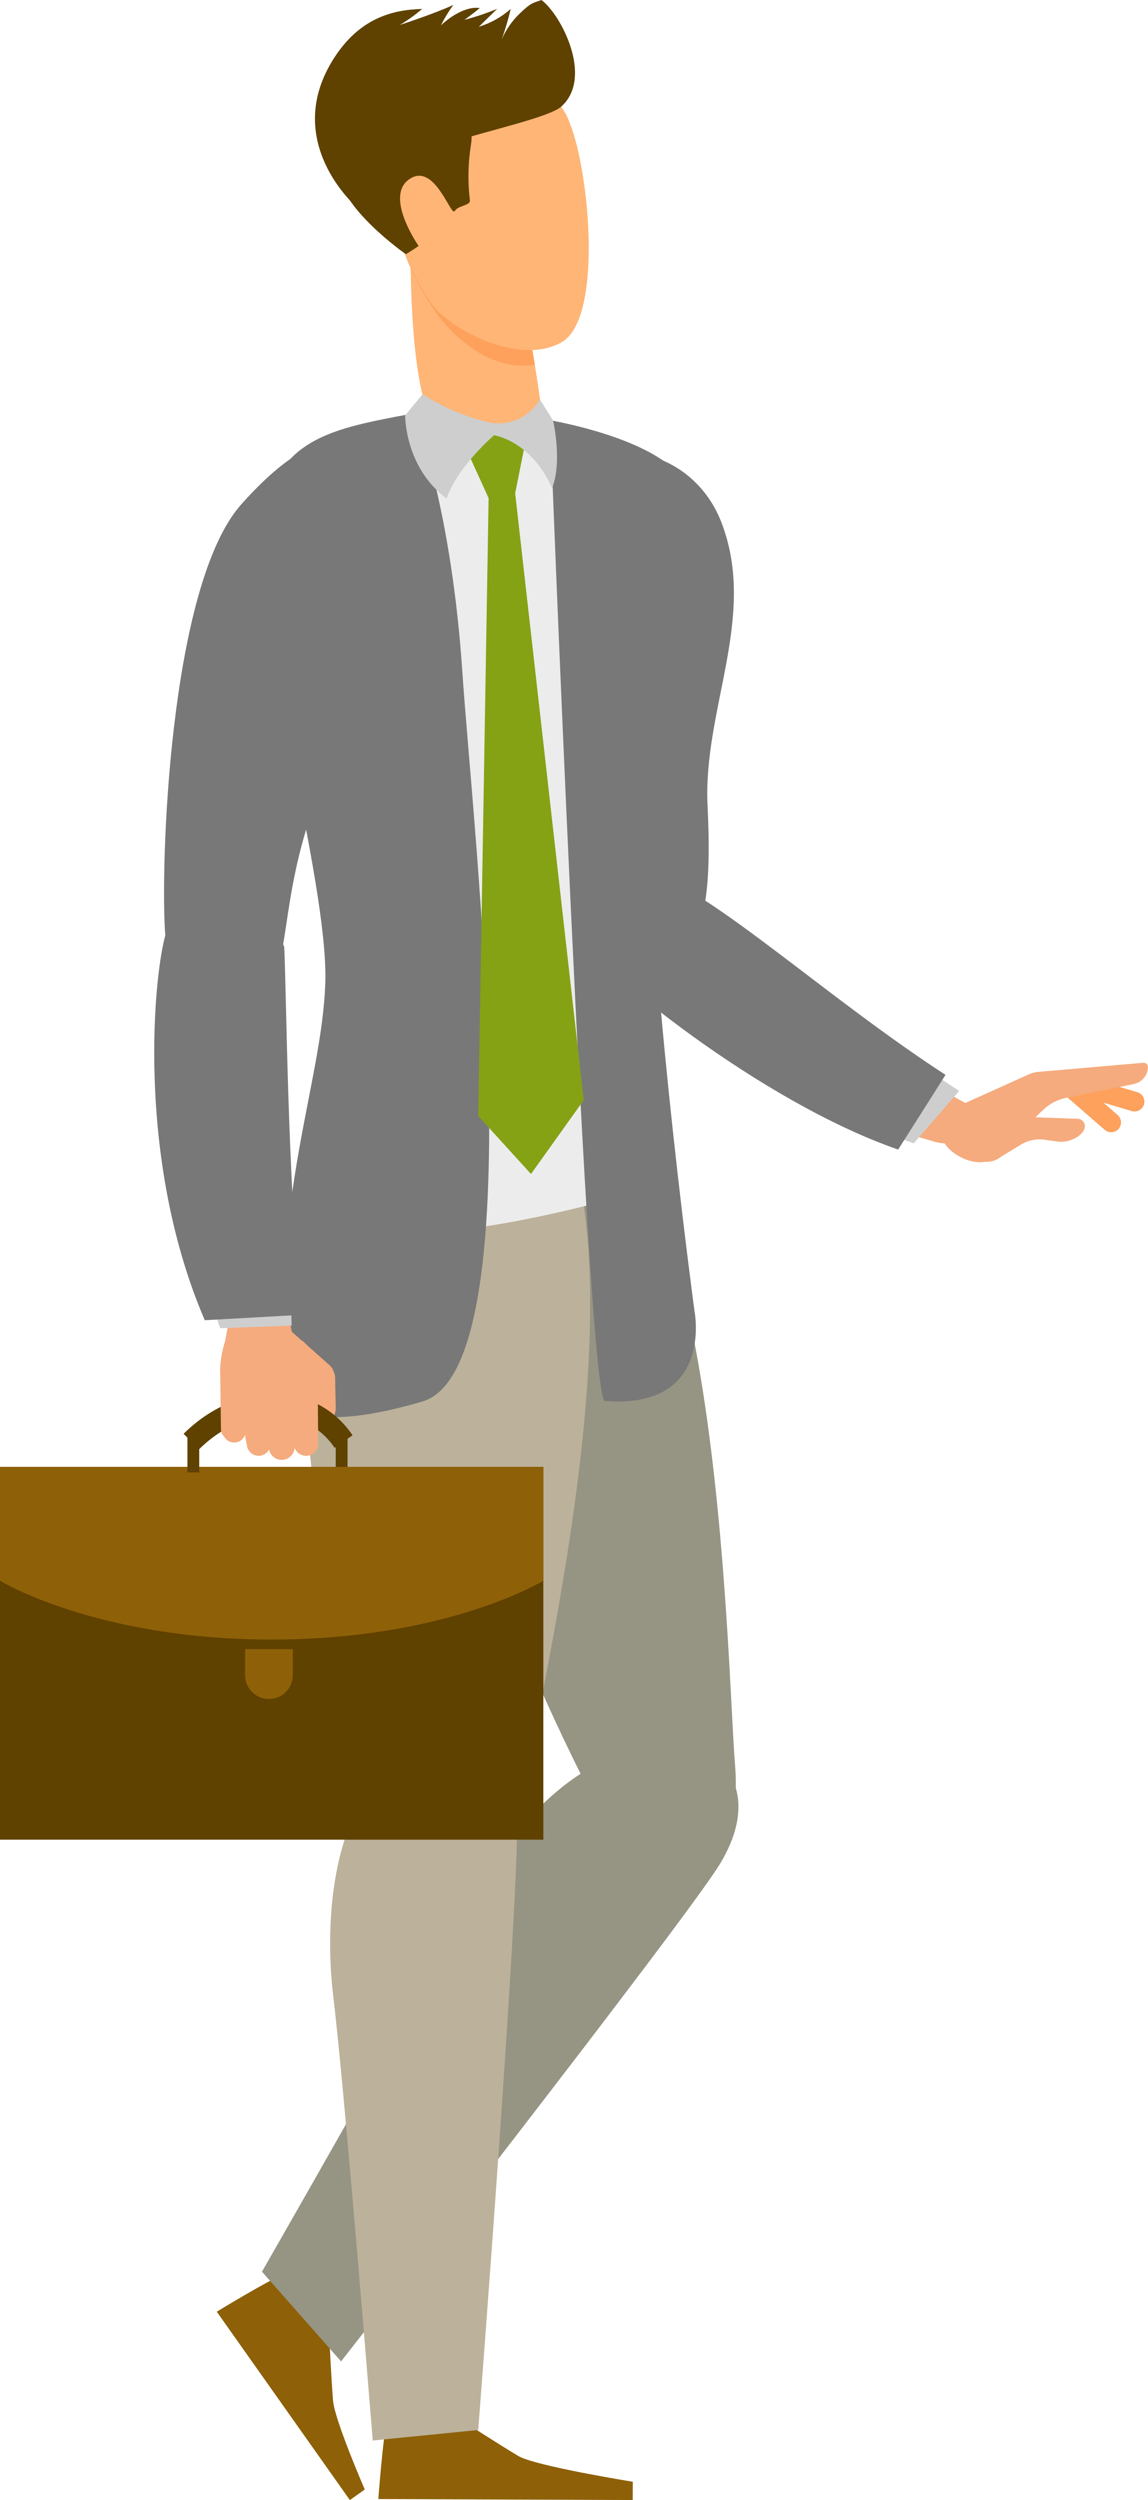 <?xml version="1.0" encoding="UTF-8"?>
<svg id="uuid-aa20a182-632e-412a-a975-93d53f79b106" data-name="Ebene 1" xmlns="http://www.w3.org/2000/svg" width="224.934" height="489.649" viewBox="0 0 224.934 489.649">
  <defs>
    <style>
      .uuid-424426a9-68c9-4219-b8f4-6699cdeb5124 {
        fill: #f5ab7d;
      }

      .uuid-d42ebf05-e3ef-45a6-89cb-6e3ada3e5de1 {
        fill: #ececec;
      }

      .uuid-12d70e08-a641-48ae-9c2b-2a3d773b0f9f {
        fill: #ffb575;
      }

      .uuid-fa288403-4edd-4253-aa16-090447eb4fff {
        fill: #fda15d;
      }

      .uuid-4b384661-8d9b-414b-ba2b-e3d8a5050721 {
        fill: #969483;
      }

      .uuid-41815ad0-058b-4d1b-b0f7-2efe53b0aebd {
        fill: #84a214;
      }

      .uuid-dd63593f-06c0-4de3-8f60-93192ba176f8 {
        fill: #8e6008;
      }

      .uuid-772b8347-6527-4ea5-b9d7-7a5605b21e0b {
        fill: #cecece;
      }

      .uuid-1eb8dd42-bacd-4c06-a0bb-e8dc8ff74c10 {
        fill: #bcb19a;
      }

      .uuid-415e7a23-2903-4530-8b00-5d61f95db29f {
        fill: #153663;
      }

      .uuid-46f50c2c-241d-45eb-81d6-55543a7c609b {
        fill: #5f4100;
      }

      .uuid-8d88e700-50f2-4b37-a032-dae3c017fb63 {
        fill: #787878;
      }
    </style>
  </defs>
  <g id="uuid-721f6a30-2449-42e6-9da1-f2bf5b3ce0ad" data-name="Gruppe 8132">
    <path id="uuid-fcd12ca6-9701-444d-b761-b030cc8e0fab" data-name="Pfad 7009" class="uuid-12d70e08-a641-48ae-9c2b-2a3d773b0f9f" d="m99.875,43.905s7.838,40.354,6.353,42.039c-3.446,3.908-11.656,1.523-19.47-1.391-6.809-2.539-6.31-36.31-6.31-36.31,0,0,10.922-3.894,19.427-4.338Z"/>
    <path id="uuid-276af9f3-25c8-42ba-a91a-3c3d0dc25bf0" data-name="Pfad 7010" class="uuid-fa288403-4edd-4253-aa16-090447eb4fff" d="m79.369,46.422s.049,1.493.171,3.951c1.655,4.063,3.78,7.919,6.33,11.489,3.527,4.533,10.646,11.027,18.921,9.54l-5.582-29.563c-8.651.627-19.84,4.583-19.84,4.583Z"/>
    <path id="uuid-70032bdf-0ba3-4979-b2cd-0df5bc8871fe" data-name="Pfad 7011" class="uuid-12d70e08-a641-48ae-9c2b-2a3d773b0f9f" d="m98.58,15.621c5.775-.45,11.134,3.032,13.067,8.493,3.877,9.644,6.531,38.292-1.62,42.925s-21.43-2.31-25.212-7.212c-3.938-5.1-6.966-13.874-6.966-13.874,0,0-10.93-35.555,20.731-30.332Z"/>
    <g id="uuid-1e50d81b-844b-42a9-b4ac-a9e3387bb377" data-name="Gruppe 4819">
      <g id="uuid-eef28ae8-6c92-4a37-8485-176aa282f735" data-name="Gruppe 4798">
        <path id="uuid-2fdaee8b-3ad3-4444-9e50-63823eae6ab8" data-name="Pfad 7012" class="uuid-424426a9-68c9-4219-b8f4-6699cdeb5124" d="m169.31,220.058c4.75,1.071,9.314,2.186,13.435,3.457,7.922,2.443,8.1-6.562,8.1-6.562-6.382-3.491-13.877-7.531-21.539-11.459l.004,14.564Z"/>
        <g id="uuid-6fafd710-5219-4eca-b613-8239a7d28926" data-name="Gruppe 4797">
          <path id="uuid-876898d8-9d8b-46a7-827a-6ff0ee665aaf" data-name="Pfad 7013" class="uuid-fa288403-4edd-4253-aa16-090447eb4fff" d="m207.519,210.965h0c-.697.801-.615,2.015.184,2.715l8.754,7.607c.805.693,2.018.607,2.717-.192h0c.696-.802.613-2.016-.186-2.715l-8.752-7.607c-.805-.693-2.018-.607-2.717.192Z"/>
          <path id="uuid-09e00ee9-b50d-4824-aa50-1af5583375f6" data-name="Pfad 7014" class="uuid-fa288403-4edd-4253-aa16-090447eb4fff" d="m209.339,211.905h0c-.305,1.016.271,2.087,1.286,2.395l11.123,3.312c1.021.298,2.092-.282,2.4-1.3h0c.302-1.017-.275-2.088-1.291-2.394l-11.124-3.312c-1.019-.296-2.086.283-2.394,1.299Z"/>
          <g id="uuid-6676417c-fb52-4f85-92e0-400918edc9bf" data-name="Gruppe 4796">
            <g id="uuid-98c71cd4-ea7a-456a-bf7e-b606ce36746a" data-name="Gruppe 4795">
              <path id="uuid-a54183ab-0cf5-4897-9f9c-14316e92651e" data-name="Pfad 7015" class="uuid-424426a9-68c9-4219-b8f4-6699cdeb5124" d="m187.305,216.848l14.4-6.484c.51-.23,1.055-.372,1.613-.42l20.686-1.791c.472-.04.886.31.927.781.003.035.004.07.002.106h0c-.065,1.605-1.217,2.958-2.791,3.279l-13.282,2.707c-1.665.339-3.2,1.14-4.431,2.312l-4.655,4.43s-4.134,8.86-11.659,4.8c-4.722-2.552-3.91-5.9-2.915-7.776.466-.864,1.207-1.548,2.105-1.944Z"/>
              <g id="uuid-d8309542-bb60-4024-8f32-96e91a98bd80" data-name="Gruppe 4794">
                <path id="uuid-30f222b0-4581-4ed8-b708-238d74f825da" data-name="Pfad 7016" class="uuid-424426a9-68c9-4219-b8f4-6699cdeb5124" d="m189.187,220.406h0c-1.39,2.018-.88,4.781,1.139,6.171.231.159.476.296.733.408l.456.2c1.516.663,3.275.432,4.568-.6l4.135-2.518c1.464-.821,3.171-1.1,4.821-.788l2.236.308c2.332.343,5.293-1.309,5.287-3.033h0c-.002-.796-.648-1.44-1.444-1.438-.003 0-.006 0-.009 0l-18.086-.64c-1.524-.054-2.971.673-3.836,1.93Z"/>
              </g>
            </g>
          </g>
        </g>
      </g>
      <g id="uuid-ef283b0d-b6f3-4a18-a1f6-92ef94174f4b" data-name="Gruppe 4818">
        <g id="uuid-e5bc11e2-8223-4dea-b298-6f6aaa6f1dfa" data-name="Gruppe 4800">
          <g id="uuid-093c7333-2f90-4bbe-b12a-c2595867c73e" data-name="Gruppe 4799">
            <path id="uuid-d7d61eb4-0fc8-4a02-8d5c-b153b9a40a79" data-name="Pfad 7017" class="uuid-772b8347-6527-4ea5-b9d7-7a5605b21e0b" d="m154.74,212.838c7.779,4.348,15.898,8.058,24.278,11.092l8.916-10.262c-6.12-3.97-12.385-8.573-18.513-13.265l-14.681,12.435Z"/>
            <path id="uuid-55944fb4-2589-4912-871c-07d727a29484" data-name="Pfad 7018" class="uuid-8d88e700-50f2-4b37-a032-dae3c017fb63" d="m185.263,210.517c-23.309-15.118-46.053-36.279-58.07-39.76-13.469-3.9-16.287,6.22-13.494,12.527,2.567,5.794,35.016,32.426,62.285,41.864l9.279-14.631Z"/>
          </g>
        </g>
        <g id="uuid-5f0d1d8e-12db-4c75-864c-5a251f411839" data-name="Gruppe 4817">
          <path id="uuid-eb0d4649-64b1-4d41-815b-576b8c45cde7" data-name="Pfad 7019" class="uuid-415e7a23-2903-4530-8b00-5d61f95db29f" d="m67.404,212.97c-4.683,23.222-9.75,51.755-6.811,62.334s75.586,21.651,73.244-12.126-12.228-50.81-12.228-50.81l-54.205.602Z"/>
          <g id="uuid-8bb7994a-d87f-4938-8267-42f42df79e68" data-name="Gruppe 4804">
            <g id="uuid-b54eb6c6-3d7f-4963-a7c3-b4845d2bbfac" data-name="Gruppe 4803">
              <g id="uuid-8380c819-11de-49f7-89a5-b6725a090681" data-name="Gruppe 4801">
                <path id="uuid-93276ccf-7d6e-4691-9167-cbc8be4bf2a9" data-name="Pfad 7020" class="uuid-dd63593f-06c0-4de3-8f60-93192ba176f8" d="m64.495,457.18c-5.044-5.2-7.324-12.115-9.355-11.5s-12.671,7.077-12.671,7.077l26.08,36.893,2.922-2.067s-5.912-13.61-6.215-17.408c-.378-4.737-.761-12.995-.761-12.995Z"/>
              </g>
              <g id="uuid-8432de0d-9f2e-42bd-87de-944bc85b7bff" data-name="Gruppe 4802">
                <path id="uuid-081c3586-f9a4-4589-aa27-f5adb5a90b5c" data-name="Pfad 7021" class="uuid-4b384661-8d9b-414b-ba2b-e3d8a5050721" d="m143.262,348.183c-22.024-16.924-43.153,8.943-51.755,25.292s-40.179,71.446-40.179,71.446l15.5,17.57s67.727-86.67,74.26-97.47,2.174-16.838,2.174-16.838Z"/>
              </g>
            </g>
          </g>
          <g id="uuid-4caa9d20-190e-4dce-bf3e-bdf60a124598" data-name="Gruppe 4807">
            <g id="uuid-9330174c-8140-4bac-85e3-b32fb12d139f" data-name="Gruppe 4806">
              <g id="uuid-e3c80654-4392-4253-802c-ea93a870a232" data-name="Gruppe 4805">
                <path id="uuid-106e411b-1335-4845-9e00-c942fa116d06" data-name="Pfad 7022" class="uuid-4b384661-8d9b-414b-ba2b-e3d8a5050721" d="m107.461,215.215c33.587-1.292,34.884,110.158,36.562,130.463s-10.918,40.486-29.954,2.365-38.839-92.12-26.845-114.312,20.237-18.516,20.237-18.516Z"/>
              </g>
            </g>
          </g>
          <g id="uuid-0bc2d31f-19c6-42e4-a9a1-c37e4c8a3cb2" data-name="Gruppe 4809">
            <path id="uuid-bfa334f4-4a7d-45a5-9c28-65e50e8f70c5" data-name="Pfad 7023" class="uuid-1eb8dd42-bacd-4c06-a0bb-e8dc8ff74c10" d="m90.218,202.4c47.17,8.066,14.676,129.3,12.427,149.547s-18.48,37.639-29.852-3.425-20.9-106.553-4.871-126.033,22.3-20.089,22.3-20.089"/>
            <g id="uuid-43d4ec57-d164-4397-a8f5-8fe5b8888321" data-name="Gruppe 4808">
              <path id="uuid-da3e570e-93f9-4c36-a7dc-89b13b38d066" data-name="Pfad 7024" class="uuid-dd63593f-06c0-4de3-8f60-93192ba176f8" d="m90.525,474.086c-7.161,1.087-14.115-1.075-14.795.934s-1.6,14.426-1.6,14.426l49.837.2.016-3.581s-19.17-3.093-22.435-5.053c-4.077-2.44-11.023-6.926-11.023-6.926Z"/>
              <path id="uuid-2b711c7b-3f09-4f15-8340-d26037089381" data-name="Pfad 7025" class="uuid-1eb8dd42-bacd-4c06-a0bb-e8dc8ff74c10" d="m93.452,340.782c-27.74-1.376-30.387,31.918-28.152,50.256s7.731,86.952,7.731,86.952l20.671-2.066s8.324-107.463,7.553-120.06-7.803-15.082-7.803-15.082Z"/>
            </g>
          </g>
          <path id="uuid-c653e094-22ad-4aff-bfcd-0e812a3e8229" data-name="Pfad 7026" class="uuid-8d88e700-50f2-4b37-a032-dae3c017fb63" d="m128.555,188.505c9.337-.909,11-11.754,10.08-30.683s9.769-36.9,2.775-55.36-33.234-19.048-33.454,2.337,5.733,63.118,10.814,74.856,9.785,8.85,9.785,8.85Z"/>
          <path id="uuid-ba2fc7ed-4350-4058-8969-547bf6e0d42d" data-name="Pfad 7027" class="uuid-d42ebf05-e3ef-45a6-89cb-6e3ada3e5de1" d="m73.057,83.325c3.608-.916,7.284-1.535,10.993-1.85,4.615-.426,9.926,2.733,13.788,2.733,1.877,0,4.536-2.874,8.682-2.141,2.943.522,6.214,1.236,9.469,2.158l13.146,147.829c-5.7,2.171-35.221,10.192-48.839,9.118-6.175-.487-4.344-19.437-7.238-20.7l-.001-137.147Z"/>
          <path id="uuid-3e29b00d-7142-4ecf-892d-e5deac748833" data-name="Pfad 7028" class="uuid-8d88e700-50f2-4b37-a032-dae3c017fb63" d="m82.779,274.486q-21.016,6.178-27.318-.106c-2.067-41.342,7.5-61.678,8.27-81.649s-14.551-72.36-12.713-86.571c1.339-19.886,12.713-21.953,29.249-25.053,1.542-.142,8.268,19.637,10.335,50.645s14.349,136.215-7.823,142.734Z"/>
          <g id="uuid-4082bfb7-757c-41b7-851b-935d3b36b0e0" data-name="Gruppe 4814">
            <g id="uuid-d74f5dd1-0278-49af-8c03-03ff1c0bd2f8" data-name="Gruppe 4812">
              <g id="uuid-9f339a65-d820-4665-ad71-ded8f025b6dd" data-name="Gruppe 4810">
                <path id="uuid-b52f6d19-5999-4e66-82f8-9bf4094e7cdf" data-name="Pfad 7029" class="uuid-424426a9-68c9-4219-b8f4-6699cdeb5124" d="m65.181,274.128c.976,1.277.732,3.104-.545,4.081-.073.056-.148.108-.226.156-.829.516-1.62,1.09-2.367,1.719l-2.536,2.137c-.632.571-1.607.522-2.179-.108-1.176-1.478-.991-3.619.423-4.872l2.8-3.111c.976-1.278,2.804-1.523,4.082-.546.206.157.389.341.546.546l.002-.002Z"/>
              </g>
              <path id="uuid-8962f847-5cfc-4df4-adf3-9d743b151925" data-name="Pfad 7030" class="uuid-424426a9-68c9-4219-b8f4-6699cdeb5124" d="m63.278,278.263h0c-1.414.036-2.589-1.082-2.625-2.495-0-.002-0-.003-0-.005l-.114-5.867c-.035-1.415,1.083-2.591,2.498-2.626 0,0,.001-0.0.002-0h0c1.415-.035,2.591,1.085,2.626,2.5l.113,5.869c.034,1.415-1.085,2.589-2.5,2.624Z"/>
              <path id="uuid-33573c66-273c-4104-bfdd-a4512b45fad8" data-name="Pfad 7031" class="uuid-424426a9-68c9-4219-b8f4-6699cdeb5124" d="m64.845,270.708h0c-.843.961-2.305,1.056-3.266.213-.001-.001-.002-.002-.003-.003l-3.965-3.52c-.96-.845-1.054-2.309-.21-3.27h0c.844-.96,2.307-1.055,3.267-.211 0.0 0.0.001.001.001.001l3.965,3.522c.961.844,1.055,2.307.211,3.268Z"/>
              <rect id="uuid-8d0bd78b-7ca0-4013-8381-bad2732d0fbe" data-name="Rechteck 1495" class="uuid-46f50c2c-241d-45eb-81d6-55543a7c609b" x="65.78" y="281.523" width="2.311" height="6.852"/>
              <g id="uuid-e0746746-0b38-4cf1-b541-0b9d542cc4c7" data-name="Gruppe 4811">
                <path id="uuid-8698f255-2f50-437d-8574-cbd581e69e2d" data-name="Pfad 7032" class="uuid-46f50c2c-241d-45eb-81d6-55543a7c609b" d="m38.999,283.858c4.6-4.583,10.573-7.03,15.98-6.564,4.301.374,8.198,2.684,10.59,6.278l3.508-2.467c-3.107-4.643-8.159-7.62-13.726-8.086-6.656-.581-13.9,2.334-19.381,7.8l3.029,3.039Z"/>
              </g>
              <path id="uuid-ebb53cb4-40ef-4c28-9be8-c759a302ba63" data-name="Pfad 7033" class="uuid-424426a9-68c9-4219-b8f4-6699cdeb5124" d="m60.236,263.527l-.932-.9-15.229.2h0c-.565,1.776-.877,3.624-.925,5.487h-.005v.315l.146,11.192v.063c.013,1.215,1.008,2.19,2.223,2.177.003-0.0.006-0.0.009-0v.011c1.22-.021,2.193-1.025,2.176-2.245v.122c-.002-.102.08-.187.182-.189h0c.102-.001.186.081.188.183l.02,1.514c.013,1.215,1.008,2.189,2.223,2.177.028-0.0.057-.001.085-.003,1.2-.077,2.127-1.087,2.1-2.289l-.005-.374c-.001-.102.081-.186.183-.188h0c.103-.001.187.081.188.184h0l.015,1.08c.013,1.215,1.009,2.189,2.224,2.176.003-0.0.005-0.0.007-0h0c1.215-.014,2.189-1.01,2.175-2.225-0-.003-0-.006-0-.008l-.019-1.5c-.005-.095.059-.179.151-.2.101-.018.198.049.216.15.002.01.003.02.003.03l.008.528c.014,1.215,1.011,2.188,2.226,2.174l.006-0h0c1.215-.014,2.189-1.01,2.175-2.225,0-.002-0-.004-0-.006l-.117-9.012-.672-6.275c-.084-.806-.446-1.557-1.025-2.124Z"/>
              <path id="uuid-c6b6b66f-7cc1-49f3-b81f-dd1241878100" data-name="Pfad 7034" class="uuid-424426a9-68c9-4219-b8f4-6699cdeb5124" d="m53.23,241.171l3.942,19.668c.141.137,2.948,2.589,3.128,2.772.544.559.884,1.284.966,2.06.237,2.246.685,6.515.685,6.515-4.45.767-7.072-4.372-9.645-4.858.051,4.04-8.607,5.877-9.158,1.293v-.315h.005c.048-1.864.36-3.711.925-5.488l4.057-21.647h5.095Z"/>
              <path id="uuid-0914530e-8dda-4464-9db3-fced64e6d0c7" data-name="Pfad 7035" class="uuid-424426a9-68c9-4219-b8f4-6699cdeb5124" d="m45.901,282.529h0c-1.242.011-2.257-.987-2.269-2.229l-.032-4.65c-.011-1.243.988-2.258,2.231-2.269h.001c1.242-.01,2.257.989,2.267,2.231v0l.033,4.648c.011,1.243-.988,2.258-2.231,2.269h-0Z"/>
              <path id="uuid-c5bd905c-15f5-4b73-aa86-c325aea16976" data-name="Pfad 7036" class="uuid-424426a9-68c9-4219-b8f4-6699cdeb5124" d="m55.22,285.927h0c-1.395.012-2.536-1.109-2.548-2.504v-.003l-.178-9.251c-.012-1.396,1.11-2.537,2.506-2.549h0c1.396-.012,2.537,1.111,2.549,2.507v0l.177,9.253c.011,1.395-1.111,2.535-2.506,2.547Z"/>
              <path id="uuid-46373c77-68ec-4c3a-9bdc-39ace4a22625" data-name="Pfad 7037" class="uuid-424426a9-68c9-4219-b8f4-6699cdeb5124" d="m51.074,285.091h0c-1.261.216-2.459-.63-2.676-1.891l-1.514-8.213c-.217-1.261.629-2.459,1.89-2.676h0c1.261-.216,2.458.63,2.676,1.89l1.511,8.209c.219,1.261-.625,2.462-1.887,2.681-0.0 0-0.0 0-0.0 0Z"/>
              <path id="uuid-fe2818e6-2cb0-4dfd-a180-47f013f2ff3d" data-name="Pfad 7038" class="uuid-424426a9-68c9-4219-b8f4-6699cdeb5124" d="m59.988,285.132h0c-1.316.011-2.393-1.047-2.405-2.363l-.062-7.687c-.008-1.315,1.049-2.388,2.364-2.4h0c1.315-.008,2.389,1.05,2.4,2.365l.063,7.684c.011,1.314-1.046,2.389-2.36,2.401Z"/>
              <rect id="uuid-1af04942-5f6e-425a-b4bc-fa4b01b5699c" data-name="Rechteck 1496" class="uuid-46f50c2c-241d-45eb-81d6-55543a7c609b" y="287.302" width="106.46" height="73.007"/>
              <path id="uuid-30351766-c0ad-4cdc-a05f-1f95cb65e37f" data-name="Pfad 7039" class="uuid-dd63593f-06c0-4de3-8f60-93192ba176f8" d="m0,309.598s18.8,11.515,53.23,11.515,53.23-11.515,53.23-11.515v-22.3H0v22.3Z"/>
              <rect id="uuid-c2cbb044-7820-46bc-b836-4efca05065ad" data-name="Rechteck 1497" class="uuid-46f50c2c-241d-45eb-81d6-55543a7c609b" x="36.726" y="281.523" width="2.312" height="6.852"/>
              <path id="uuid-be5c05cd-ba97-4391-9a21-5844fdf930a7" data-name="Pfad 7040" class="uuid-dd63593f-06c0-4de3-8f60-93192ba176f8" d="m48.021,322.99v5.1c0,2.581,2.092,4.673,4.673,4.673s4.673-2.092,4.673-4.673h0v-5.1h-9.346Z"/>
            </g>
            <g id="uuid-60fa2f7d-c661-4f05-9810-34a5c030afcc" data-name="Gruppe 4813">
              <path id="uuid-f1725484-43e1-45e0-862a-d94f1ae26547" data-name="Pfad 7041" class="uuid-8d88e700-50f2-4b37-a032-dae3c017fb63" d="m49.21,195.347c7.725-1.681,5.161-13.338,10.385-31.557s15.363-37.9,14.692-57.63-8.726-27.839-26.981-7.419c-14.253,15.946-15.947,71.7-14.918,84.45,1.029,12.75,16.822,12.156,16.822,12.156Z"/>
              <path id="uuid-b5d66602-7ff9-4b45-8862-9a2a565712ca" data-name="Pfad 7042" class="uuid-772b8347-6527-4ea5-b9d7-7a5605b21e0b" d="m34.789,219.463c2.038,12.548,3.422,26.827,8.356,40.672l13.994-.509c-.3-11.49-.443-22.9-.676-33.3l-21.674-6.863Z"/>
              <path id="uuid-43e6578b-0c0e-4674-90ac-37954be685f8" data-name="Pfad 7043" class="uuid-8d88e700-50f2-4b37-a032-dae3c017fb63" d="m58.871,257.518c-2.605-30.889-2.669-59.986-3.178-72.072-5.337-12.292-19.809-9.751-22.748-3.851-2.4,4.81-7.178,43.648,7.181,76.979l18.745-1.056Z"/>
            </g>
          </g>
          <g id="uuid-b9d29434-ad32-47c4-91dd-ff9c4b846d5f" data-name="Gruppe 4816">
            <path id="uuid-30f23d52-7e28-428d-9d43-8700f357818f" data-name="Pfad 7044" class="uuid-8d88e700-50f2-4b37-a032-dae3c017fb63" d="m107.773,82.295c12.05,2.289,28.53,7.68,27.692,17.031-1.127,12.535-8.66,36.736-8.327,59.5.52,35.561,8.942,97.984,8.942,97.984,0,0,3.841,19.259-17.571,17.57-3.407-.268-10.736-192.085-10.736-192.085Z"/>
            <g id="uuid-22d5b238-7837-4e81-82ec-789b964a6c53" data-name="Gruppe 4815">
              <path id="uuid-fa924420-426b-4e7c-b50d-6a54df178d08" data-name="Pfad 7045" class="uuid-41815ad0-058b-4d1b-b0f7-2efe53b0aebd" d="m97.837,92.477l3.1,4.134,13.436,118.853-10.335,14.471-10.336-11.369,2.068-122.992,2.067-3.097Z"/>
              <path id="uuid-65f8d063-8d53-485a-afcb-2ba029769b89" data-name="Pfad 7046" class="uuid-41815ad0-058b-4d1b-b0f7-2efe53b0aebd" d="m103.005,86.276l-2.068,10.332-5.167,1.033-5.168-11.369,6.2-2.067,6.203,2.071Z"/>
            </g>
          </g>
          <path id="uuid-96d5a04f-c5c9-4925-8247-c6efce2af57f" data-name="Pfad 7048" class="uuid-772b8347-6527-4ea5-b9d7-7a5605b21e0b" d="m108.359,82.327l-2.581-4.1c-2.053,3.578-6.209,5.386-10.226,4.45-4.524-1.097-8.834-2.941-12.752-5.456l-3.412,4.107s-.155,10.116,8.114,16.318c2.067-6.2,9.3-12.4,9.3-12.4,0,0,7.235,1.033,11.369,10.335,2.067-5.171.188-13.254.188-13.254Z"/>
        </g>
      </g>
    </g>
    <path id="uuid-4d3a7347-b66d-4688-962e-50c746ac69b4" data-name="Pfad 7049" class="uuid-46f50c2c-241d-45eb-81d6-55543a7c609b" d="m83.627,17.938c10.4,1.046,8.667,10.322,8.667,10.322-.595,3.627-.672,7.321-.228,10.97.159,1.029-2.356,1.021-2.955,2.089-.747,1.329-3.912-9.642-8.9-6.238s1.811,13.092,1.811,13.092c-1.441,1-2.5,1.614-2.5,1.614,0,0-13.622-9.479-13.224-16.8.613-11.304,17.329-15.049,17.329-15.049Z"/>
    <path id="uuid-733d77e4-01d1-4abb-80c1-d0681cfd742a" data-name="Pfad 7050" class="uuid-46f50c2c-241d-45eb-81d6-55543a7c609b" d="m106.081,0c-1.592.62-1.87.336-4.324,2.726-1.469,1.424-2.644,3.123-3.458,5,.703-1.958,1.294-3.954,1.77-5.979-1.808,1.598-3.937,2.789-6.244,3.493,0,0,1.983-1.958,3.6-3.509-2.091.86-4.237,1.581-6.424,2.156,0,0,1.984-1.423,3-2.316-3.659-.5-7.612,3.4-7.612,3.4.698-1.399,1.51-2.736,2.43-4-3.841,1.771-10.47,3.912-10.47,3.912,1.541-.918,3.001-1.965,4.365-3.13-6.1.144-12.322,2.011-17.185,9.5-10.625,16.371,4.3,29.252,4.3,29.252-4.883-10.031,35.566-15.489,40.167-19.65,6.361-5.74-.139-18.105-3.915-20.855Z"/>
  </g>
</svg>